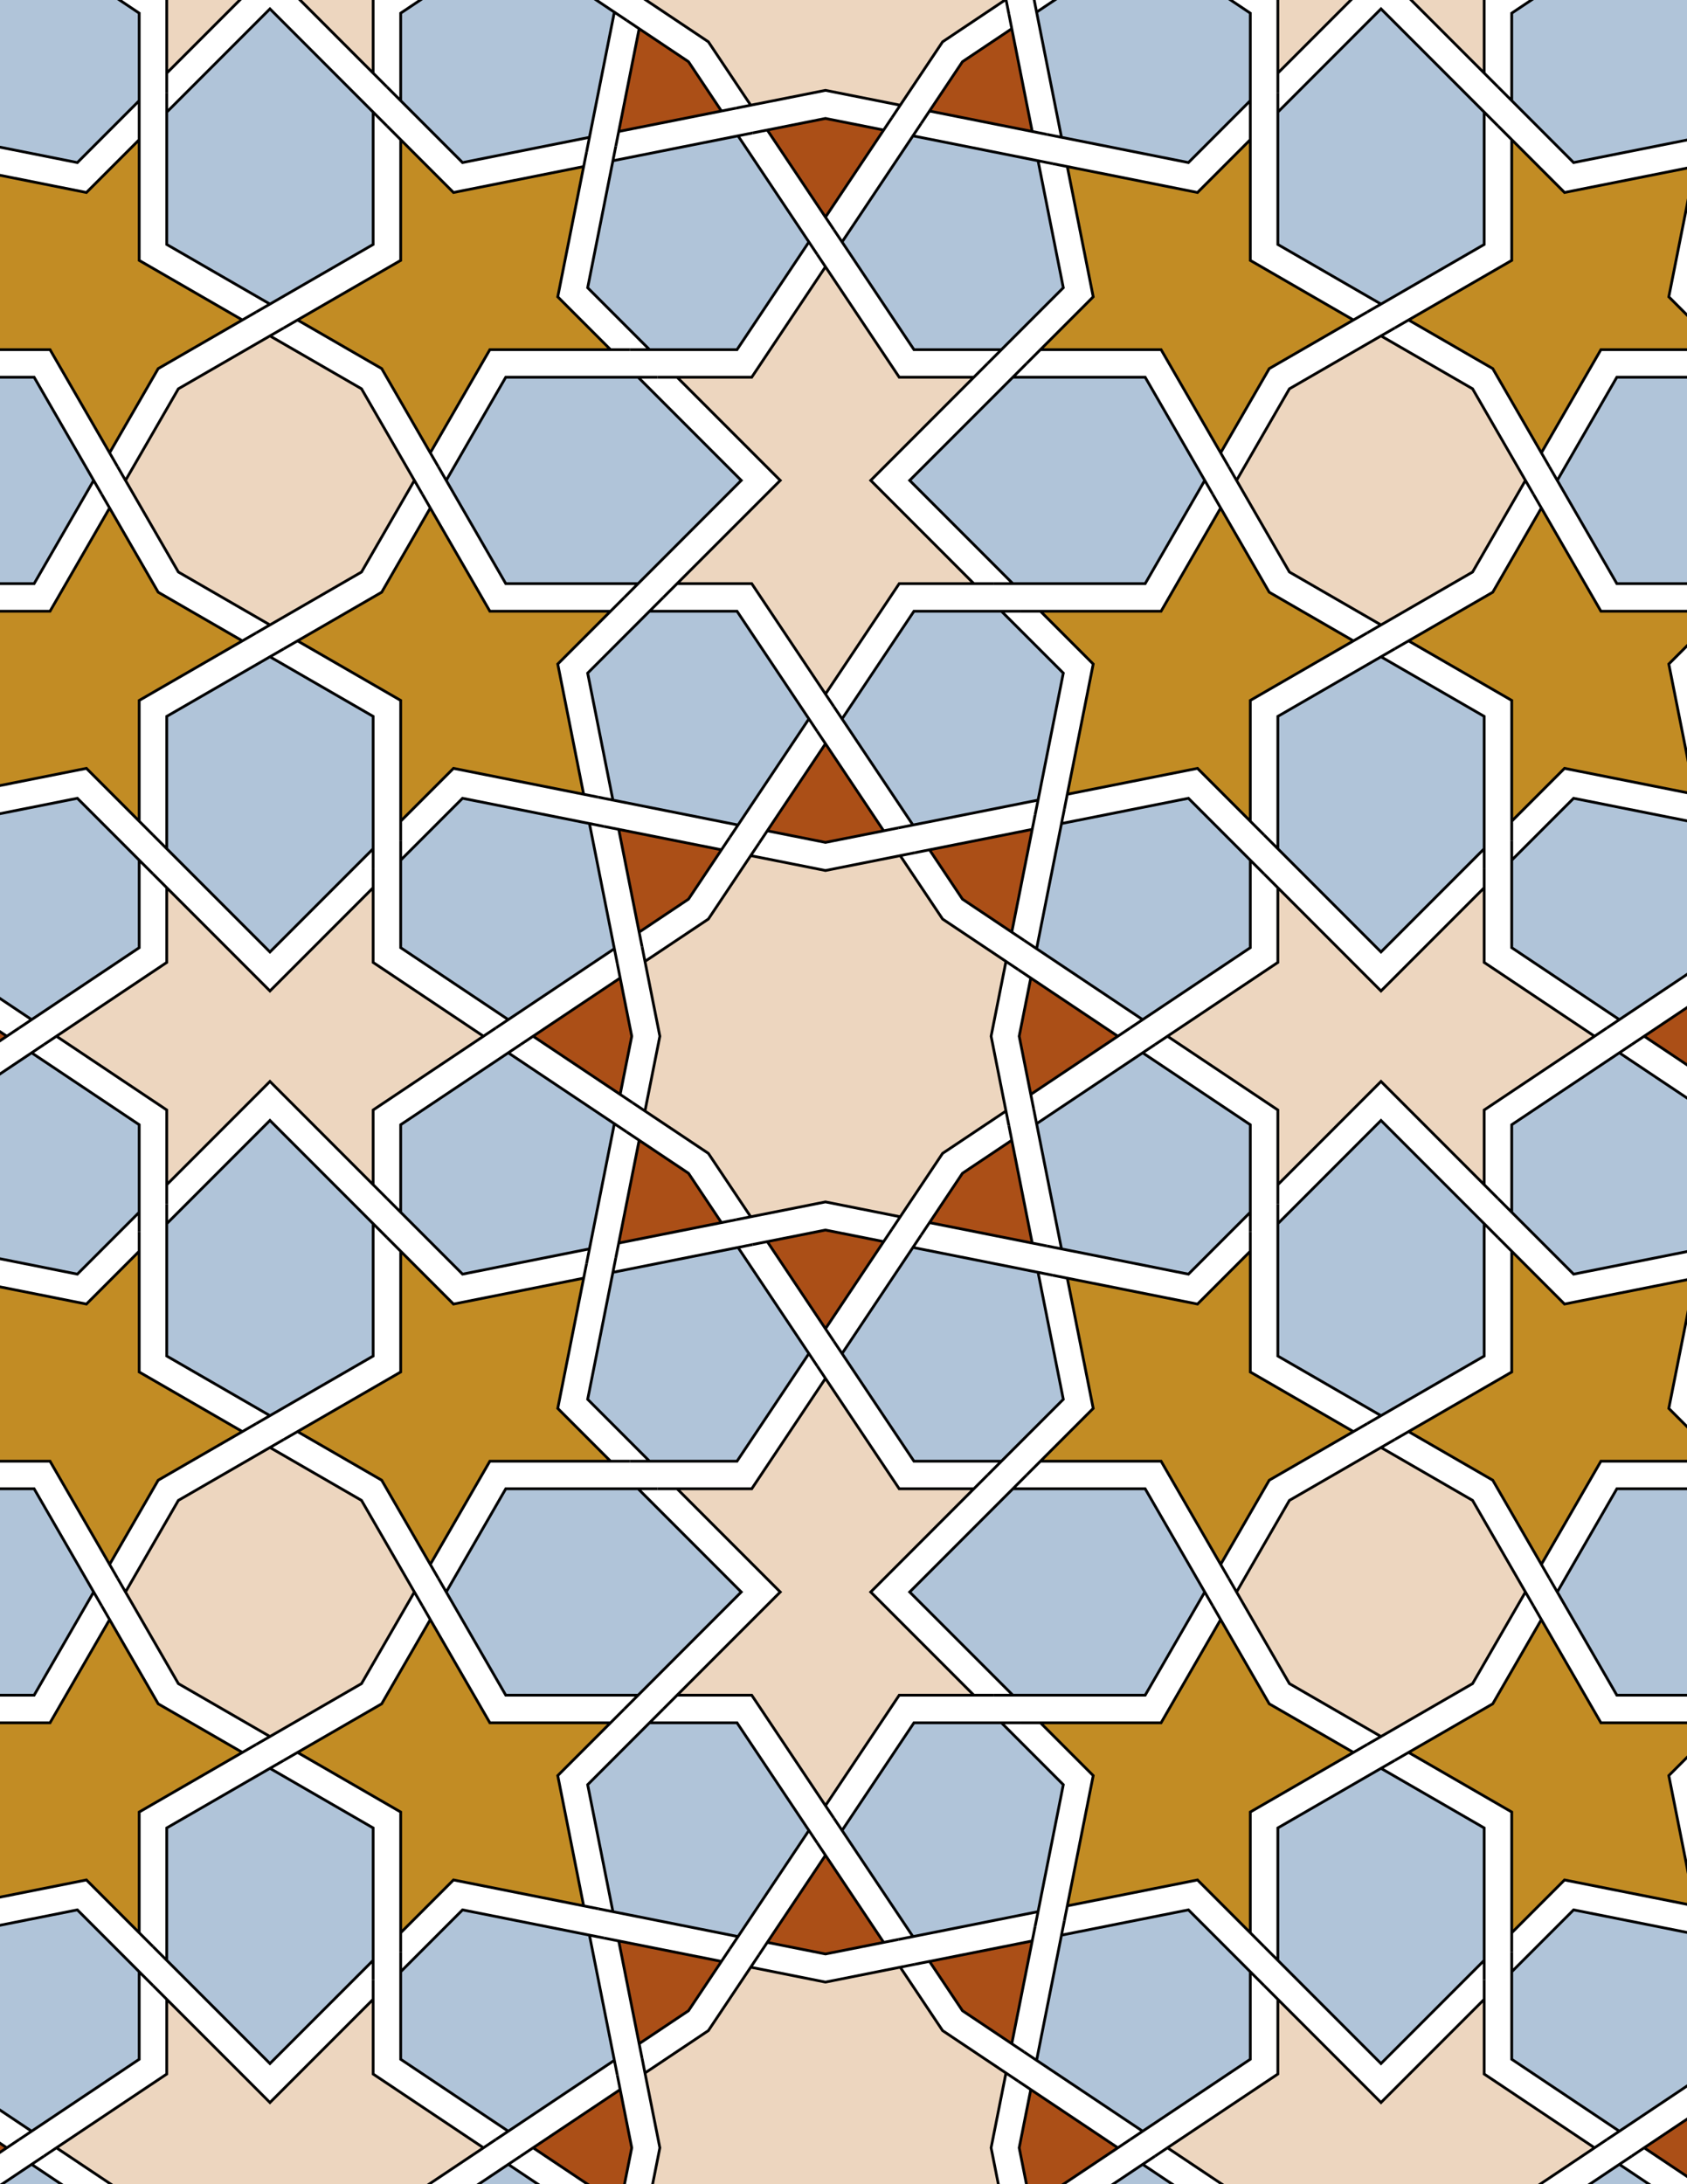 <svg xmlns="http://www.w3.org/2000/svg" xmlns:xlink="http://www.w3.org/1999/xlink" xmlns:inkscape="http://www.inkscape.org/namespaces/inkscape" version="1.1" width="612" height="792" viewBox="0 0 612 792">
<path transform="matrix(.1,0,0,-.1,0,792)" d="M3265.8 3507.9 3235.8 3462.9 3265.8 3507.9 3419.5 3737.8 3649.4 3891.4 3660 3838.3 3649.4 3891.4 3595.5 4162.6 3649.4 4433.9 3694.4 4403.8 3649.4 4433.9 3419.5 4587.5 3265.8 4817.4 3318.9 4828 3265.8 4817.4 2994.6 4763.5 2723.4 4817.4 2753.5 4862.4 2723.4 4817.4 2569.8 4587.5 2339.8 4433.9 2329.3 4486.9 2339.8 4433.9 2393.8 4162.6 2339.8 3891.4 2294.8 3921.5 2339.8 3891.4 2569.8 3737.8 2723.4 3507.9 2670.3 3497.3 2723.4 3507.9 2994.6 3561.8" fill="#edd6bf"/>
<path transform="matrix(.1,0,0,-.1,0,792)" stroke-width="10" stroke-linecap="butt" stroke-miterlimit="10" stroke-linejoin="miter" fill="none" stroke="#000000" d="M3265.8 3507.9 3235.8 3462.9 3265.8 3507.9 3419.5 3737.8 3649.4 3891.4 3660 3838.3 3649.4 3891.4 3595.5 4162.6 3649.4 4433.9 3694.4 4403.8 3649.4 4433.9 3419.5 4587.5 3265.8 4817.4 3318.9 4828 3265.8 4817.4 2994.6 4763.5 2723.4 4817.4 2753.5 4862.4 2723.4 4817.4 2569.8 4587.5 2339.8 4433.9 2329.3 4486.9 2339.8 4433.9 2393.8 4162.6 2339.8 3891.4 2294.8 3921.5 2339.8 3891.4 2569.8 3737.8 2723.4 3507.9 2670.3 3497.3 2723.4 3507.9 2994.6 3561.8Z"/>
<path transform="matrix(.1,0,0,-.1,0,792)" d="M2994.6 4865.4 3205.7 4907.4 3258.8 4918 3205.7 4907.4 2994.6 5223.3 2964.5 5268.3 2994.6 5223.3 2783.5 4907.4 2753.5 4862.4 2783.5 4907.4" fill="#ab4f17"/>
<path transform="matrix(.1,0,0,-.1,0,792)" stroke-width="10" stroke-linecap="butt" stroke-miterlimit="10" stroke-linejoin="miter" fill="none" stroke="#000000" d="M2994.6 4865.4 3205.7 4907.4 3258.8 4918 3205.7 4907.4 2994.6 5223.3 2964.5 5268.3 2994.6 5223.3 2783.5 4907.4 2753.5 4862.4 2783.5 4907.4Z"/>
<path transform="matrix(.1,0,0,-.1,0,792)" d="M2497.7 4659.6 2617.2 4838.6 2647.3 4883.5 2617.2 4838.6 2244.6 4912.7 2191.5 4923.2 2244.6 4912.7 2318.7 4540 2329.3 4486.9 2318.7 4540" fill="#ab4f17"/>
<path transform="matrix(.1,0,0,-.1,0,792)" stroke-width="10" stroke-linecap="butt" stroke-miterlimit="10" stroke-linejoin="miter" fill="none" stroke="#000000" d="M2497.7 4659.6 2617.2 4838.6 2647.3 4883.5 2617.2 4838.6 2244.6 4912.7 2191.5 4923.2 2244.6 4912.7 2318.7 4540 2329.3 4486.9 2318.7 4540Z"/>
<path transform="matrix(.1,0,0,-.1,0,792)" d="M2497.7 3665.7 2318.7 3785.3 2273.7 3815.3 2318.7 3785.3 2244.6 3412.6 2234 3359.5 2244.6 3412.6 2617.2 3486.7 2670.3 3497.3 2617.2 3486.7" fill="#ab4f17"/>
<path transform="matrix(.1,0,0,-.1,0,792)" stroke-width="10" stroke-linecap="butt" stroke-miterlimit="10" stroke-linejoin="miter" fill="none" stroke="#000000" d="M2497.7 3665.7 2318.7 3785.3 2273.7 3815.3 2318.7 3785.3 2244.6 3412.6 2234 3359.5 2244.6 3412.6 2617.2 3486.7 2670.3 3497.3 2617.2 3486.7Z"/>
<path transform="matrix(.1,0,0,-.1,0,792)" d="M3491.6 3665.7 3372 3486.7 3341.9 3441.7 3372 3486.7 3744.6 3412.6 3797.7 3402.1 3744.6 3412.6 3670.5 3785.3 3660 3838.3 3670.5 3785.3" fill="#ab4f17"/>
<path transform="matrix(.1,0,0,-.1,0,792)" stroke-width="10" stroke-linecap="butt" stroke-miterlimit="10" stroke-linejoin="miter" fill="none" stroke="#000000" d="M3491.6 3665.7 3372 3486.7 3341.9 3441.7 3372 3486.7 3744.6 3412.6 3797.7 3402.1 3744.6 3412.6 3670.5 3785.3 3660 3838.3 3670.5 3785.3Z"/>
<path transform="matrix(.1,0,0,-.1,0,792)" d="M3491.6 4659.6 3670.5 4540 3715.5 4510 3670.5 4540 3744.6 4912.7 3755.2 4965.8 3744.6 4912.7 3372 4838.6 3318.9 4828 3372 4838.6" fill="#ab4f17"/>
<path transform="matrix(.1,0,0,-.1,0,792)" stroke-width="10" stroke-linecap="butt" stroke-miterlimit="10" stroke-linejoin="miter" fill="none" stroke="#000000" d="M3491.6 4659.6 3670.5 4540 3715.5 4510 3670.5 4540 3744.6 4912.7 3755.2 4965.8 3744.6 4912.7 3372 4838.6 3318.9 4828 3372 4838.6Z"/>
<path transform="matrix(.1,0,0,-.1,0,792)" d="M3311.9 4928.5 3258.8 4918 3311.9 4928.5 3765.8 5018.8 3755.2 4965.8 3765.8 5018.8 3857.4 5479.3 3632.9 5703.7H3703.7 3632.9 3315.6L3054.8 5313.3 3024.7 5358.3 3054.8 5313.3" fill="#b0c4d9"/>
<path transform="matrix(.1,0,0,-.1,0,792)" stroke-width="10" stroke-linecap="butt" stroke-miterlimit="10" stroke-linejoin="miter" fill="none" stroke="#000000" d="M3311.9 4928.5 3258.8 4918 3311.9 4928.5 3765.8 5018.8 3755.2 4965.8 3765.8 5018.8 3857.4 5479.3 3632.9 5703.7H3703.7 3632.9 3315.6L3054.8 5313.3 3024.7 5358.3 3054.8 5313.3Z"/>
<path transform="matrix(.1,0,0,-.1,0,792)" d="M2677.4 4928.5 2647.3 4883.5 2677.4 4928.5 2934.5 5313.3 2964.5 5268.3 2934.5 5313.3 2673.7 5703.7H2356.3L2406.3 5753.7 2356.3 5703.7 2131.9 5479.3 2223.5 5018.8 2170.4 5029.4 2223.5 5018.8" fill="#b0c4d9"/>
<path transform="matrix(.1,0,0,-.1,0,792)" stroke-width="10" stroke-linecap="butt" stroke-miterlimit="10" stroke-linejoin="miter" fill="none" stroke="#000000" d="M2677.4 4928.5 2647.3 4883.5 2677.4 4928.5 2934.5 5313.3 2964.5 5268.3 2934.5 5313.3 2673.7 5703.7H2356.3L2406.3 5753.7 2356.3 5703.7 2131.9 5479.3 2223.5 5018.8 2170.4 5029.4 2223.5 5018.8Z"/>
<path transform="matrix(.1,0,0,-.1,0,792)" d="M2994.6 3459.8 2783.5 3417.9 2730.4 3407.3 2783.5 3417.9 2994.6 3101.9 3024.7 3056.9 2994.6 3101.9 3205.7 3417.9 3235.8 3462.9 3205.7 3417.9" fill="#ab4f17"/>
<path transform="matrix(.1,0,0,-.1,0,792)" stroke-width="10" stroke-linecap="butt" stroke-miterlimit="10" stroke-linejoin="miter" fill="none" stroke="#000000" d="M2994.6 3459.8 2783.5 3417.9 2730.4 3407.3 2783.5 3417.9 2994.6 3101.9 3024.7 3056.9 2994.6 3101.9 3205.7 3417.9 3235.8 3462.9 3205.7 3417.9Z"/>
<path transform="matrix(.1,0,0,-.1,0,792)" d="M2677.4 3396.7 2730.4 3407.3 2677.4 3396.7 2223.5 3306.5 2234 3359.5 2223.5 3306.5 2131.9 2846 2356.3 2621.6H2285.6 2356.3 2673.7L2934.5 3011.9 2964.5 2966.9 2934.5 3011.9" fill="#b0c4d9"/>
<path transform="matrix(.1,0,0,-.1,0,792)" stroke-width="10" stroke-linecap="butt" stroke-miterlimit="10" stroke-linejoin="miter" fill="none" stroke="#000000" d="M2677.4 3396.7 2730.4 3407.3 2677.4 3396.7 2223.5 3306.5 2234 3359.5 2223.5 3306.5 2131.9 2846 2356.3 2621.6H2285.6 2356.3 2673.7L2934.5 3011.9 2964.5 2966.9 2934.5 3011.9Z"/>
<path transform="matrix(.1,0,0,-.1,0,792)" d="M3311.9 3396.7 3341.9 3441.7 3311.9 3396.7 3054.8 3011.9 3024.7 3056.9 3054.8 3011.9 3315.6 2621.6H3632.9L3582.9 2571.6 3632.9 2621.6 3857.4 2846 3765.8 3306.5 3818.8 3295.9 3765.8 3306.5" fill="#b0c4d9"/>
<path transform="matrix(.1,0,0,-.1,0,792)" stroke-width="10" stroke-linecap="butt" stroke-miterlimit="10" stroke-linejoin="miter" fill="none" stroke="#000000" d="M3311.9 3396.7 3341.9 3441.7 3311.9 3396.7 3054.8 3011.9 3024.7 3056.9 3054.8 3011.9 3315.6 2621.6H3632.9L3582.9 2571.6 3632.9 2621.6 3857.4 2846 3765.8 3306.5 3818.8 3295.9 3765.8 3306.5Z"/>
<path transform="matrix(.1,0,0,-.1,0,792)" d="M2291.8 4162.6 2249.8 4373.7 2239.3 4426.8 2249.8 4373.7 1933.9 4162.6 1888.9 4132.6 1933.9 4162.6 2249.8 3951.6 2294.8 3921.5 2249.8 3951.6" fill="#ab4f17"/>
<path transform="matrix(.1,0,0,-.1,0,792)" stroke-width="10" stroke-linecap="butt" stroke-miterlimit="10" stroke-linejoin="miter" fill="none" stroke="#000000" d="M2291.8 4162.6 2249.8 4373.7 2239.3 4426.8 2249.8 4373.7 1933.9 4162.6 1888.9 4132.6 1933.9 4162.6 2249.8 3951.6 2294.8 3921.5 2249.8 3951.6Z"/>
<path transform="matrix(.1,0,0,-.1,0,792)" d="M3697.4 4162.6 3739.4 3951.6 3750 3898.5 3739.4 3951.6 4055.3 4162.6 4100.3 4192.7 4055.3 4162.6 3739.4 4373.7 3694.4 4403.8 3739.4 4373.7" fill="#ab4f17"/>
<path transform="matrix(.1,0,0,-.1,0,792)" stroke-width="10" stroke-linecap="butt" stroke-miterlimit="10" stroke-linejoin="miter" fill="none" stroke="#000000" d="M3697.4 4162.6 3739.4 3951.6 3750 3898.5 3739.4 3951.6 4055.3 4162.6 4100.3 4192.7 4055.3 4162.6 3739.4 4373.7 3694.4 4403.8 3739.4 4373.7Z"/>
<path transform="matrix(.1,0,0,-.1,0,792)" d="M2228.7 4479.9 2239.3 4426.8 2228.7 4479.9 2138.4 4933.8 2191.5 4923.2 2138.4 4933.8 1678 5025.4 1453.6 4801V4871.7 4801 4483.6L1843.9 4222.8 1798.9 4192.7 1843.9 4222.8" fill="#b0c4d9"/>
<path transform="matrix(.1,0,0,-.1,0,792)" stroke-width="10" stroke-linecap="butt" stroke-miterlimit="10" stroke-linejoin="miter" fill="none" stroke="#000000" d="M2228.7 4479.9 2239.3 4426.8 2228.7 4479.9 2138.4 4933.8 2191.5 4923.2 2138.4 4933.8 1678 5025.4 1453.6 4801V4871.7 4801 4483.6L1843.9 4222.8 1798.9 4192.7 1843.9 4222.8Z"/>
<path transform="matrix(.1,0,0,-.1,0,792)" d="M2228.7 3845.4 2273.7 3815.3 2228.7 3845.4 1843.9 4102.5 1888.9 4132.6 1843.9 4102.5 1453.6 3841.7V3524.3L1403.6 3574.3 1453.6 3524.3 1678 3299.9 2138.4 3391.5 2127.9 3338.4 2138.4 3391.5" fill="#b0c4d9"/>
<path transform="matrix(.1,0,0,-.1,0,792)" stroke-width="10" stroke-linecap="butt" stroke-miterlimit="10" stroke-linejoin="miter" fill="none" stroke="#000000" d="M2228.7 3845.4 2273.7 3815.3 2228.7 3845.4 1843.9 4102.5 1888.9 4132.6 1843.9 4102.5 1453.6 3841.7V3524.3L1403.6 3574.3 1453.6 3524.3 1678 3299.9 2138.4 3391.5 2127.9 3338.4 2138.4 3391.5Z"/>
<path transform="matrix(.1,0,0,-.1,0,792)" d="M3760.5 3845.4 3750 3898.5 3760.5 3845.4 3850.8 3391.5 3797.7 3402.1 3850.8 3391.5 4311.3 3299.9 4535.7 3524.3V3453.6 3524.3 3841.7L4145.3 4102.5 4190.3 4132.6 4145.3 4102.5" fill="#b0c4d9"/>
<path transform="matrix(.1,0,0,-.1,0,792)" stroke-width="10" stroke-linecap="butt" stroke-miterlimit="10" stroke-linejoin="miter" fill="none" stroke="#000000" d="M3760.5 3845.4 3750 3898.5 3760.5 3845.4 3850.8 3391.5 3797.7 3402.1 3850.8 3391.5 4311.3 3299.9 4535.7 3524.3V3453.6 3524.3 3841.7L4145.3 4102.5 4190.3 4132.6 4145.3 4102.5Z"/>
<path transform="matrix(.1,0,0,-.1,0,792)" d="M3760.5 4479.9 3715.5 4510 3760.5 4479.9 4145.3 4222.8 4100.3 4192.7 4145.3 4222.8 4535.7 4483.6V4801L4585.7 4751 4535.7 4801 4311.3 5025.4 3850.8 4933.8 3861.4 4986.9 3850.8 4933.8" fill="#b0c4d9"/>
<path transform="matrix(.1,0,0,-.1,0,792)" stroke-width="10" stroke-linecap="butt" stroke-miterlimit="10" stroke-linejoin="miter" fill="none" stroke="#000000" d="M3760.5 4479.9 3715.5 4510 3760.5 4479.9 4145.3 4222.8 4100.3 4192.7 4145.3 4222.8 4535.7 4483.6V4801L4585.7 4751 4535.7 4801 4311.3 5025.4 3850.8 4933.8 3861.4 4986.9 3850.8 4933.8Z"/>
<path transform="matrix(.1,0,0,-.1,0,792)" d="M2117.3 5040 2170.4 5029.4 2117.3 5040 2023.4 5512.2 2214.9 5703.7 2264.9 5753.7 2214.9 5703.7H1777.1L1561 6078 1532.2 6128 1561 6078 1384.7 5772.6 1079.3 5596.2 1029.3 5567.4 1079.3 5596.2 1453.6 5380.2V4942.4 4871.7 4942.4L1645.1 5133.9" fill="#c28c24"/>
<path transform="matrix(.1,0,0,-.1,0,792)" stroke-width="10" stroke-linecap="butt" stroke-miterlimit="10" stroke-linejoin="miter" fill="none" stroke="#000000" d="M2117.3 5040 2170.4 5029.4 2117.3 5040 2023.4 5512.2 2214.9 5703.7 2264.9 5753.7 2214.9 5703.7H1777.1L1561 6078 1532.2 6128 1561 6078 1384.7 5772.6 1079.3 5596.2 1029.3 5567.4 1079.3 5596.2 1453.6 5380.2V4942.4 4871.7 4942.4L1645.1 5133.9Z"/>
<path transform="matrix(.1,0,0,-.1,0,792)" d="M2117.3 3285.3 2127.9 3338.4 2117.3 3285.3 1645.1 3191.4 1453.6 3382.9 1403.6 3432.9 1453.6 3382.9V2945.1L1079.3 2729 1029.3 2700.2 1079.3 2729 1384.7 2552.7 1561 2247.3 1589.9 2197.3 1561 2247.3 1777.1 2621.6H2214.9 2285.6 2214.9L2023.4 2813.1" fill="#c28c24"/>
<path transform="matrix(.1,0,0,-.1,0,792)" stroke-width="10" stroke-linecap="butt" stroke-miterlimit="10" stroke-linejoin="miter" fill="none" stroke="#000000" d="M2117.3 3285.3 2127.9 3338.4 2117.3 3285.3 1645.1 3191.4 1453.6 3382.9 1403.6 3432.9 1453.6 3382.9V2945.1L1079.3 2729 1029.3 2700.2 1079.3 2729 1384.7 2552.7 1561 2247.3 1589.9 2197.3 1561 2247.3 1777.1 2621.6H2214.9 2285.6 2214.9L2023.4 2813.1Z"/>
<path transform="matrix(.1,0,0,-.1,0,792)" d="M2994.6 5403.3 3024.7 5358.3 2994.6 5403.3 3262.1 5803.7H3532.9 3603.7 3532.9L3158.7 6178 3532.9 6552.2 3582.9 6602.2 3532.9 6552.2H3262.1L2994.6 6952.6 2964.5 6997.6 2994.6 6952.6 2727.1 6552.2H2456.3 2385.6 2456.3L2830.6 6178 2456.3 5803.7 2406.3 5753.7 2456.3 5803.7H2727.1" fill="#edd6bf"/>
<path transform="matrix(.1,0,0,-.1,0,792)" stroke-width="10" stroke-linecap="butt" stroke-miterlimit="10" stroke-linejoin="miter" fill="none" stroke="#000000" d="M2994.6 5403.3 3024.7 5358.3 2994.6 5403.3 3262.1 5803.7H3532.9 3603.7 3532.9L3158.7 6178 3532.9 6552.2 3582.9 6602.2 3532.9 6552.2H3262.1L2994.6 6952.6 2964.5 6997.6 2994.6 6952.6 2727.1 6552.2H2456.3 2385.6 2456.3L2830.6 6178 2456.3 5803.7 2406.3 5753.7 2456.3 5803.7H2727.1Z"/>
<path transform="matrix(.1,0,0,-.1,0,792)" d="M3871.9 3285.3 3818.8 3295.9 3871.9 3285.3 3965.9 2813.1 3774.4 2621.6 3724.4 2571.6 3774.4 2621.6H4212.1L4428.2 2247.3 4457.1 2197.3 4428.2 2247.3 4604.5 2552.7 4909.9 2729 4959.9 2757.9 4909.9 2729 4535.7 2945.1V3382.9 3453.6 3382.9L4344.2 3191.4" fill="#c28c24"/>
<path transform="matrix(.1,0,0,-.1,0,792)" stroke-width="10" stroke-linecap="butt" stroke-miterlimit="10" stroke-linejoin="miter" fill="none" stroke="#000000" d="M3871.9 3285.3 3818.8 3295.9 3871.9 3285.3 3965.9 2813.1 3774.4 2621.6 3724.4 2571.6 3774.4 2621.6H4212.1L4428.2 2247.3 4457.1 2197.3 4428.2 2247.3 4604.5 2552.7 4909.9 2729 4959.9 2757.9 4909.9 2729 4535.7 2945.1V3382.9 3453.6 3382.9L4344.2 3191.4Z"/>
<path transform="matrix(.1,0,0,-.1,0,792)" d="M3871.9 5040 3861.4 4986.9 3871.9 5040 4344.2 5133.9 4535.7 4942.4 4585.7 4892.4 4535.7 4942.4V5380.2L4909.9 5596.2 4959.9 5625.1 4909.9 5596.2 4604.5 5772.6 4428.2 6078 4399.3 6128 4428.2 6078 4212.1 5703.7H3774.4 3703.7 3774.4L3965.9 5512.2" fill="#c28c24"/>
<path transform="matrix(.1,0,0,-.1,0,792)" stroke-width="10" stroke-linecap="butt" stroke-miterlimit="10" stroke-linejoin="miter" fill="none" stroke="#000000" d="M3871.9 5040 3861.4 4986.9 3871.9 5040 4344.2 5133.9 4535.7 4942.4 4585.7 4892.4 4535.7 4942.4V5380.2L4909.9 5596.2 4959.9 5625.1 4909.9 5596.2 4604.5 5772.6 4428.2 6078 4399.3 6128 4428.2 6078 4212.1 5703.7H3774.4 3703.7 3774.4L3965.9 5512.2Z"/>
<path transform="matrix(.1,0,0,-.1,0,792)" d="M2994.6 2921.9 2964.5 2966.9 2994.6 2921.9 2727.1 2521.6H2456.3 2385.6 2456.3L2830.6 2147.3 2456.3 1773.1 2406.3 1723.1 2456.3 1773.1H2727.1L2994.6 1372.7 3024.7 1327.7 2994.6 1372.7 3262.1 1773.1H3532.9 3603.7 3532.9L3158.7 2147.3 3532.9 2521.6 3582.9 2571.6 3532.9 2521.6H3262.1" fill="#edd6bf"/>
<path transform="matrix(.1,0,0,-.1,0,792)" stroke-width="10" stroke-linecap="butt" stroke-miterlimit="10" stroke-linejoin="miter" fill="none" stroke="#000000" d="M2994.6 2921.9 2964.5 2966.9 2994.6 2921.9 2727.1 2521.6H2456.3 2385.6 2456.3L2830.6 2147.3 2456.3 1773.1 2406.3 1723.1 2456.3 1773.1H2727.1L2994.6 1372.7 3024.7 1327.7 2994.6 1372.7 3262.1 1773.1H3532.9 3603.7 3532.9L3158.7 2147.3 3532.9 2521.6 3582.9 2571.6 3532.9 2521.6H3262.1Z"/>
<path transform="matrix(.1,0,0,-.1,0,792)" d="M3674.4 5803.7H3603.7 4154.4L4370.5 6178 4399.3 6128 4370.5 6178 4154.4 6552.2H3674.4L3724.4 6602.2 3674.4 6552.2 3300.1 6178" fill="#b0c4d9"/>
<path transform="matrix(.1,0,0,-.1,0,792)" stroke-width="10" stroke-linecap="butt" stroke-miterlimit="10" stroke-linejoin="miter" fill="none" stroke="#000000" d="M3674.4 5803.7H3603.7 4154.4L4370.5 6178 4399.3 6128 4370.5 6178 4154.4 6552.2H3674.4L3724.4 6602.2 3674.4 6552.2 3300.1 6178Z"/>
<path transform="matrix(.1,0,0,-.1,0,792)" d="M2314.9 5803.7 2264.9 5753.7 2314.9 5803.7 2689.1 6178 2314.9 6552.2H2385.6 2314.9 1834.8L1618.8 6178 1589.9 6228 1618.8 6178 1834.8 5803.7" fill="#b0c4d9"/>
<path transform="matrix(.1,0,0,-.1,0,792)" stroke-width="10" stroke-linecap="butt" stroke-miterlimit="10" stroke-linejoin="miter" fill="none" stroke="#000000" d="M2314.9 5803.7 2264.9 5753.7 2314.9 5803.7 2689.1 6178 2314.9 6552.2H2385.6 2314.9 1834.8L1618.8 6178 1589.9 6228 1618.8 6178 1834.8 5803.7Z"/>
<path transform="matrix(.1,0,0,-.1,0,792)" d="M1753.9 4162.6 1798.9 4192.7 1753.9 4162.6 1353.6 4430.2V4701 4771.7 4701L979.301 4326.7 605 4701 555 4751 605 4701V4430.2L204.699 4162.6 159.699 4132.6 204.699 4162.6 605 3895.1V3624.3 3553.6 3624.3L979.301 3998.6 1353.6 3624.3 1403.6 3574.3 1353.6 3624.3V3895.1" fill="#edd6bf"/>
<path transform="matrix(.1,0,0,-.1,0,792)" stroke-width="10" stroke-linecap="butt" stroke-miterlimit="10" stroke-linejoin="miter" fill="none" stroke="#000000" d="M1753.9 4162.6 1798.9 4192.7 1753.9 4162.6 1353.6 4430.2V4701 4771.7 4701L979.301 4326.7 605 4701 555 4751 605 4701V4430.2L204.699 4162.6 159.699 4132.6 204.699 4162.6 605 3895.1V3624.3 3553.6 3624.3L979.301 3998.6 1353.6 3624.3 1403.6 3574.3 1353.6 3624.3V3895.1Z"/>
<path transform="matrix(.1,0,0,-.1,0,792)" d="M4235.3 4162.6 4190.3 4132.6 4235.3 4162.6 4635.7 3895.1V3624.3 3553.6 3624.3L5009.9 3998.6 5384.2 3624.3 5434.2 3574.3 5384.2 3624.3V3895.1L5784.6 4162.6 5829.6 4192.7 5784.6 4162.6 5384.2 4430.2V4701 4771.7 4701L5009.9 4326.7 4635.7 4701 4585.7 4751 4635.7 4701V4430.2" fill="#edd6bf"/>
<path transform="matrix(.1,0,0,-.1,0,792)" stroke-width="10" stroke-linecap="butt" stroke-miterlimit="10" stroke-linejoin="miter" fill="none" stroke="#000000" d="M4235.3 4162.6 4190.3 4132.6 4235.3 4162.6 4635.7 3895.1V3624.3 3553.6 3624.3L5009.9 3998.6 5384.2 3624.3 5434.2 3574.3 5384.2 3624.3V3895.1L5784.6 4162.6 5829.6 4192.7 5784.6 4162.6 5384.2 4430.2V4701 4771.7 4701L5009.9 4326.7 4635.7 4701 4585.7 4751 4635.7 4701V4430.2Z"/>
<path transform="matrix(.1,0,0,-.1,0,792)" d="M1834.8 2521.6 1618.8 2147.3 1589.9 2197.3 1618.8 2147.3 1834.8 1773.1H2314.9L2264.9 1723.1 2314.9 1773.1 2689.1 2147.3 2314.9 2521.6H2385.6 2314.9" fill="#b0c4d9"/>
<path transform="matrix(.1,0,0,-.1,0,792)" stroke-width="10" stroke-linecap="butt" stroke-miterlimit="10" stroke-linejoin="miter" fill="none" stroke="#000000" d="M1834.8 2521.6 1618.8 2147.3 1589.9 2197.3 1618.8 2147.3 1834.8 1773.1H2314.9L2264.9 1723.1 2314.9 1773.1 2689.1 2147.3 2314.9 2521.6H2385.6 2314.9Z"/>
<path transform="matrix(.1,0,0,-.1,0,792)" d="M3674.4 2521.6 3724.4 2571.6 3674.4 2521.6 3300.1 2147.3 3674.4 1773.1H3603.7 3674.4 4154.4L4370.5 2147.3 4399.3 2097.3 4370.5 2147.3 4154.4 2521.6" fill="#b0c4d9"/>
<path transform="matrix(.1,0,0,-.1,0,792)" stroke-width="10" stroke-linecap="butt" stroke-miterlimit="10" stroke-linejoin="miter" fill="none" stroke="#000000" d="M3674.4 2521.6 3724.4 2571.6 3674.4 2521.6 3300.1 2147.3 3674.4 1773.1H3603.7 3674.4 4154.4L4370.5 2147.3 4399.3 2097.3 4370.5 2147.3 4154.4 2521.6Z"/>
<path transform="matrix(.1,0,0,-.1,0,792)" d="M1503.3 6178 1532.2 6128 1503.3 6178 1311.5 6510.2 979.301 6702 1029.3 6730.8 979.301 6702 647.102 6510.2 455.301 6178 426.398 6228 455.301 6178 647.102 5845.8 979.301 5654 929.301 5625.1 979.301 5654 1311.5 5845.8" fill="#edd6bf"/>
<path transform="matrix(.1,0,0,-.1,0,792)" stroke-width="10" stroke-linecap="butt" stroke-miterlimit="10" stroke-linejoin="miter" fill="none" stroke="#000000" d="M1503.3 6178 1532.2 6128 1503.3 6178 1311.5 6510.2 979.301 6702 1029.3 6730.8 979.301 6702 647.102 6510.2 455.301 6178 426.398 6228 455.301 6178 647.102 5845.8 979.301 5654 929.301 5625.1 979.301 5654 1311.5 5845.8Z"/>
<path transform="matrix(.1,0,0,-.1,0,792)" d="M1561 6278 1589.9 6228 1561 6278 1777.1 6652.2H2214.9 2285.6 2214.9L2023.4 6843.7 2117.3 7316 2127.9 7369.1 2117.3 7316 1645.1 7222 1453.6 7413.5 1403.6 7463.5 1453.6 7413.5V6975.8L1079.3 6759.7 1029.3 6730.8 1079.3 6759.7 1384.7 6583.4" fill="#c28c24"/>
<path transform="matrix(.1,0,0,-.1,0,792)" stroke-width="10" stroke-linecap="butt" stroke-miterlimit="10" stroke-linejoin="miter" fill="none" stroke="#000000" d="M1561 6278 1589.9 6228 1561 6278 1777.1 6652.2H2214.9 2285.6 2214.9L2023.4 6843.7 2117.3 7316 2127.9 7369.1 2117.3 7316 1645.1 7222 1453.6 7413.5 1403.6 7463.5 1453.6 7413.5V6975.8L1079.3 6759.7 1029.3 6730.8 1079.3 6759.7 1384.7 6583.4Z"/>
<path transform="matrix(.1,0,0,-.1,0,792)" d="M4428.2 6278 4457.1 6228 4428.2 6278 4604.5 6583.4 4909.9 6759.7 4959.9 6788.6 4909.9 6759.7 4535.7 6975.8V7413.5 7484.2 7413.5L4344.2 7222 3871.9 7316 3818.8 7326.5 3871.9 7316 3965.9 6843.7 3774.4 6652.2 3724.4 6602.2 3774.4 6652.2H4212.1" fill="#c28c24"/>
<path transform="matrix(.1,0,0,-.1,0,792)" stroke-width="10" stroke-linecap="butt" stroke-miterlimit="10" stroke-linejoin="miter" fill="none" stroke="#000000" d="M4428.2 6278 4457.1 6228 4428.2 6278 4604.5 6583.4 4909.9 6759.7 4959.9 6788.6 4909.9 6759.7 4535.7 6975.8V7413.5 7484.2 7413.5L4344.2 7222 3871.9 7316 3818.8 7326.5 3871.9 7316 3965.9 6843.7 3774.4 6652.2 3724.4 6602.2 3774.4 6652.2H4212.1Z"/>
<path transform="matrix(.1,0,0,-.1,0,792)" d="M4485.9 6178 4457.1 6228 4485.9 6178 4677.7 5845.8 5009.9 5654 4959.9 5625.1 5009.9 5654 5342.1 5845.8 5533.9 6178 5562.8 6128 5533.9 6178 5342.1 6510.2 5009.9 6702 5059.9 6730.8 5009.9 6702 4677.7 6510.2" fill="#edd6bf"/>
<path transform="matrix(.1,0,0,-.1,0,792)" stroke-width="10" stroke-linecap="butt" stroke-miterlimit="10" stroke-linejoin="miter" fill="none" stroke="#000000" d="M4485.9 6178 4457.1 6228 4485.9 6178 4677.7 5845.8 5009.9 5654 4959.9 5625.1 5009.9 5654 5342.1 5845.8 5533.9 6178 5562.8 6128 5533.9 6178 5342.1 6510.2 5009.9 6702 5059.9 6730.8 5009.9 6702 4677.7 6510.2Z"/>
<path transform="matrix(.1,0,0,-.1,0,792)" d="M1561 2047.3 1532.2 2097.3 1561 2047.3 1384.7 1741.9 1079.3 1565.6 1029.3 1536.7 1079.3 1565.6 1453.6 1349.5V911.699 841 911.699L1645.1 1103.2 2117.3 1009.3 2170.4 998.801 2117.3 1009.3 2023.4 1481.6 2214.9 1673.1 2264.9 1723.1 2214.9 1673.1H1777.1" fill="#c28c24"/>
<path transform="matrix(.1,0,0,-.1,0,792)" stroke-width="10" stroke-linecap="butt" stroke-miterlimit="10" stroke-linejoin="miter" fill="none" stroke="#000000" d="M1561 2047.3 1532.2 2097.3 1561 2047.3 1384.7 1741.9 1079.3 1565.6 1029.3 1536.7 1079.3 1565.6 1453.6 1349.5V911.699 841 911.699L1645.1 1103.2 2117.3 1009.3 2170.4 998.801 2117.3 1009.3 2023.4 1481.6 2214.9 1673.1 2264.9 1723.1 2214.9 1673.1H1777.1Z"/>
<path transform="matrix(.1,0,0,-.1,0,792)" d="M1503.3 2147.3 1532.2 2097.3 1503.3 2147.3 1311.5 2479.5 979.301 2671.3 1029.3 2700.2 979.301 2671.3 647.102 2479.5 455.301 2147.3 426.398 2197.3 455.301 2147.3 647.102 1815.1 979.301 1623.3 929.301 1594.5 979.301 1623.3 1311.5 1815.1" fill="#edd6bf"/>
<path transform="matrix(.1,0,0,-.1,0,792)" stroke-width="10" stroke-linecap="butt" stroke-miterlimit="10" stroke-linejoin="miter" fill="none" stroke="#000000" d="M1503.3 2147.3 1532.2 2097.3 1503.3 2147.3 1311.5 2479.5 979.301 2671.3 1029.3 2700.2 979.301 2671.3 647.102 2479.5 455.301 2147.3 426.398 2197.3 455.301 2147.3 647.102 1815.1 979.301 1623.3 929.301 1594.5 979.301 1623.3 1311.5 1815.1Z"/>
<path transform="matrix(.1,0,0,-.1,0,792)" d="M4485.9 2147.3 4457.1 2197.3 4485.9 2147.3 4677.7 1815.1 5009.9 1623.3 4959.9 1594.5 5009.9 1623.3 5342.1 1815.1 5533.9 2147.3 5562.8 2097.3 5533.9 2147.3 5342.1 2479.5 5009.9 2671.3 5059.9 2700.2 5009.9 2671.3 4677.7 2479.5" fill="#edd6bf"/>
<path transform="matrix(.1,0,0,-.1,0,792)" stroke-width="10" stroke-linecap="butt" stroke-miterlimit="10" stroke-linejoin="miter" fill="none" stroke="#000000" d="M4485.9 2147.3 4457.1 2197.3 4485.9 2147.3 4677.7 1815.1 5009.9 1623.3 4959.9 1594.5 5009.9 1623.3 5342.1 1815.1 5533.9 2147.3 5562.8 2097.3 5533.9 2147.3 5342.1 2479.5 5009.9 2671.3 5059.9 2700.2 5009.9 2671.3 4677.7 2479.5Z"/>
<path transform="matrix(.1,0,0,-.1,0,792)" d="M4428.2 2047.3 4399.3 2097.3 4428.2 2047.3 4212.1 1673.1H3774.4 3703.7 3774.4L3965.9 1481.6 3871.9 1009.3 3861.4 956.199 3871.9 1009.3 4344.2 1103.2 4535.7 911.699 4585.7 861.699 4535.7 911.699V1349.5L4909.9 1565.6 4959.9 1594.5 4909.9 1565.6 4604.5 1741.9" fill="#c28c24"/>
<path transform="matrix(.1,0,0,-.1,0,792)" stroke-width="10" stroke-linecap="butt" stroke-miterlimit="10" stroke-linejoin="miter" fill="none" stroke="#000000" d="M4428.2 2047.3 4399.3 2097.3 4428.2 2047.3 4212.1 1673.1H3774.4 3703.7 3774.4L3965.9 1481.6 3871.9 1009.3 3861.4 956.199 3871.9 1009.3 4344.2 1103.2 4535.7 911.699 4585.7 861.699 4535.7 911.699V1349.5L4909.9 1565.6 4959.9 1594.5 4909.9 1565.6 4604.5 1741.9Z"/>
<path transform="matrix(.1,0,0,-.1,0,792)" d="M1353.6 5322.4 979.301 5538.5 1029.3 5567.4 979.301 5538.5 605 5322.4V4842.4L555 4892.4 605 4842.4 979.301 4468.1 1353.6 4842.4V4771.7 4842.4" fill="#b0c4d9"/>
<path transform="matrix(.1,0,0,-.1,0,792)" stroke-width="10" stroke-linecap="butt" stroke-miterlimit="10" stroke-linejoin="miter" fill="none" stroke="#000000" d="M1353.6 5322.4 979.301 5538.5 1029.3 5567.4 979.301 5538.5 605 5322.4V4842.4L555 4892.4 605 4842.4 979.301 4468.1 1353.6 4842.4V4771.7 4842.4Z"/>
<path transform="matrix(.1,0,0,-.1,0,792)" d="M1353.6 3482.9 1403.6 3432.9 1353.6 3482.9 979.301 3857.2 605 3482.9V3553.6 3482.9 3002.9L979.301 2786.8 929.301 2757.9 979.301 2786.8 1353.6 3002.9" fill="#b0c4d9"/>
<path transform="matrix(.1,0,0,-.1,0,792)" stroke-width="10" stroke-linecap="butt" stroke-miterlimit="10" stroke-linejoin="miter" fill="none" stroke="#000000" d="M1353.6 3482.9 1403.6 3432.9 1353.6 3482.9 979.301 3857.2 605 3482.9V3553.6 3482.9 3002.9L979.301 2786.8 929.301 2757.9 979.301 2786.8 1353.6 3002.9Z"/>
<path transform="matrix(.1,0,0,-.1,0,792)" d="M4635.7 3002.9 5009.9 2786.8 4959.9 2757.9 5009.9 2786.8 5384.2 3002.9V3482.9L5434.2 3432.9 5384.2 3482.9 5009.9 3857.2 4635.7 3482.9V3553.6 3482.9" fill="#b0c4d9"/>
<path transform="matrix(.1,0,0,-.1,0,792)" stroke-width="10" stroke-linecap="butt" stroke-miterlimit="10" stroke-linejoin="miter" fill="none" stroke="#000000" d="M4635.7 3002.9 5009.9 2786.8 4959.9 2757.9 5009.9 2786.8 5384.2 3002.9V3482.9L5434.2 3432.9 5384.2 3482.9 5009.9 3857.2 4635.7 3482.9V3553.6 3482.9Z"/>
<path transform="matrix(.1,0,0,-.1,0,792)" d="M4635.7 4842.4 4585.7 4892.4 4635.7 4842.4 5009.9 4468.1 5384.2 4842.4V4771.7 4842.4 5322.4L5009.9 5538.5 5059.9 5567.4 5009.9 5538.5 4635.7 5322.4" fill="#b0c4d9"/>
<path transform="matrix(.1,0,0,-.1,0,792)" stroke-width="10" stroke-linecap="butt" stroke-miterlimit="10" stroke-linejoin="miter" fill="none" stroke="#000000" d="M4635.7 4842.4 4585.7 4892.4 4635.7 4842.4 5009.9 4468.1 5384.2 4842.4V4771.7 4842.4 5322.4L5009.9 5538.5 5059.9 5567.4 5009.9 5538.5 4635.7 5322.4Z"/>
<path transform="matrix(.1,0,0,-.1,0,792)" d="M3632.9 6652.2 3582.9 6602.2 3632.9 6652.2 3857.4 6876.6 3765.8 7337.1 3818.8 7326.5 3765.8 7337.1 3311.9 7427.4 3341.9 7472.4 3311.9 7427.4 3054.8 7042.6 3024.7 7087.6 3054.8 7042.6 3315.6 6652.2" fill="#b0c4d9"/>
<path transform="matrix(.1,0,0,-.1,0,792)" stroke-width="10" stroke-linecap="butt" stroke-miterlimit="10" stroke-linejoin="miter" fill="none" stroke="#000000" d="M3632.9 6652.2 3582.9 6602.2 3632.9 6652.2 3857.4 6876.6 3765.8 7337.1 3818.8 7326.5 3765.8 7337.1 3311.9 7427.4 3341.9 7472.4 3311.9 7427.4 3054.8 7042.6 3024.7 7087.6 3054.8 7042.6 3315.6 6652.2Z"/>
<path transform="matrix(.1,0,0,-.1,0,792)" d="M2673.7 6652.2 2934.5 7042.6 2964.5 6997.6 2934.5 7042.6 2677.4 7427.4 2730.4 7437.9 2677.4 7427.4 2223.5 7337.1 2234 7390.2 2223.5 7337.1 2131.9 6876.6 2356.3 6652.2H2285.6 2356.3" fill="#b0c4d9"/>
<path transform="matrix(.1,0,0,-.1,0,792)" stroke-width="10" stroke-linecap="butt" stroke-miterlimit="10" stroke-linejoin="miter" fill="none" stroke="#000000" d="M2673.7 6652.2 2934.5 7042.6 2964.5 6997.6 2934.5 7042.6 2677.4 7427.4 2730.4 7437.9 2677.4 7427.4 2223.5 7337.1 2234 7390.2 2223.5 7337.1 2131.9 6876.6 2356.3 6652.2H2285.6 2356.3Z"/>
<path transform="matrix(.1,0,0,-.1,0,792)" d="M2356.3 1673.1 2406.3 1723.1 2356.3 1673.1 2131.9 1448.6 2223.5 988.199 2170.4 998.801 2223.5 988.199 2677.4 897.898 2647.3 852.898 2677.4 897.898 2934.5 1282.7 2964.5 1237.7 2934.5 1282.7 2673.7 1673.1" fill="#b0c4d9"/>
<path transform="matrix(.1,0,0,-.1,0,792)" stroke-width="10" stroke-linecap="butt" stroke-miterlimit="10" stroke-linejoin="miter" fill="none" stroke="#000000" d="M2356.3 1673.1 2406.3 1723.1 2356.3 1673.1 2131.9 1448.6 2223.5 988.199 2170.4 998.801 2223.5 988.199 2677.4 897.898 2647.3 852.898 2677.4 897.898 2934.5 1282.7 2964.5 1237.7 2934.5 1282.7 2673.7 1673.1Z"/>
<path transform="matrix(.1,0,0,-.1,0,792)" d="M3315.6 1673.1 3054.8 1282.7 3024.7 1327.7 3054.8 1282.7 3311.9 897.898 3258.8 887.301 3311.9 897.898 3765.8 988.199 3755.2 935.102 3765.8 988.199 3857.4 1448.6 3632.9 1673.1H3703.7 3632.9" fill="#b0c4d9"/>
<path transform="matrix(.1,0,0,-.1,0,792)" stroke-width="10" stroke-linecap="butt" stroke-miterlimit="10" stroke-linejoin="miter" fill="none" stroke="#000000" d="M3315.6 1673.1 3054.8 1282.7 3024.7 1327.7 3054.8 1282.7 3311.9 897.898 3258.8 887.301 3311.9 897.898 3765.8 988.199 3755.2 935.102 3765.8 988.199 3857.4 1448.6 3632.9 1673.1H3703.7 3632.9Z"/>
<path transform="matrix(.1,0,0,-.1,0,792)" d="M879.301 6759.7 929.301 6788.6 879.301 6759.7 505 6975.8V7413.5 7484.2 7413.5L313.5 7222-158.699 7316-211.801 7326.5-158.699 7316-64.801 6843.7-256.301 6652.2-306.301 6602.2-256.301 6652.2H181.5L397.602 6278 426.398 6228 397.602 6278 573.898 6583.4" fill="#c28c24"/>
<path transform="matrix(.1,0,0,-.1,0,792)" stroke-width="10" stroke-linecap="butt" stroke-miterlimit="10" stroke-linejoin="miter" fill="none" stroke="#000000" d="M879.301 6759.7 929.301 6788.6 879.301 6759.7 505 6975.8V7413.5 7484.2 7413.5L313.5 7222-158.699 7316-211.801 7326.5-158.699 7316-64.801 6843.7-256.301 6652.2-306.301 6602.2-256.301 6652.2H181.5L397.602 6278 426.398 6228 397.602 6278 573.898 6583.4Z"/>
<path transform="matrix(.1,0,0,-.1,0,792)" d="M979.301 6817.4 929.301 6788.6 979.301 6817.4 1353.6 7033.5V7513.5L1403.6 7463.5 1353.6 7513.5 979.301 7887.8 605 7513.5V7584.2 7513.5 7033.5" fill="#b0c4d9"/>
<path transform="matrix(.1,0,0,-.1,0,792)" stroke-width="10" stroke-linecap="butt" stroke-miterlimit="10" stroke-linejoin="miter" fill="none" stroke="#000000" d="M979.301 6817.4 929.301 6788.6 979.301 6817.4 1353.6 7033.5V7513.5L1403.6 7463.5 1353.6 7513.5 979.301 7887.8 605 7513.5V7584.2 7513.5 7033.5Z"/>
<path transform="matrix(.1,0,0,-.1,0,792)" d="M879.301 5596.2 929.301 5625.1 879.301 5596.2 573.898 5772.6 397.602 6078 368.699 6128 397.602 6078 181.5 5703.7H-256.301-327-256.301L-64.801 5512.2-158.699 5040-169.301 4986.9-158.699 5040 313.5 5133.9 505 4942.4 555 4892.4 505 4942.4V5380.2" fill="#c28c24"/>
<path transform="matrix(.1,0,0,-.1,0,792)" stroke-width="10" stroke-linecap="butt" stroke-miterlimit="10" stroke-linejoin="miter" fill="none" stroke="#000000" d="M879.301 5596.2 929.301 5625.1 879.301 5596.2 573.898 5772.6 397.602 6078 368.699 6128 397.602 6078 181.5 5703.7H-256.301-327-256.301L-64.801 5512.2-158.699 5040-169.301 4986.9-158.699 5040 313.5 5133.9 505 4942.4 555 4892.4 505 4942.4V5380.2Z"/>
<path transform="matrix(.1,0,0,-.1,0,792)" d="M879.301 2729 929.301 2757.9 879.301 2729 505 2945.1V3382.9 3453.6 3382.9L313.5 3191.4-158.699 3285.3-211.801 3295.9-158.699 3285.3-64.801 2813.1-256.301 2621.6-306.301 2571.6-256.301 2621.6H181.5L397.602 2247.3 426.398 2197.3 397.602 2247.3 573.898 2552.7" fill="#c28c24"/>
<path transform="matrix(.1,0,0,-.1,0,792)" stroke-width="10" stroke-linecap="butt" stroke-miterlimit="10" stroke-linejoin="miter" fill="none" stroke="#000000" d="M879.301 2729 929.301 2757.9 879.301 2729 505 2945.1V3382.9 3453.6 3382.9L313.5 3191.4-158.699 3285.3-211.801 3295.9-158.699 3285.3-64.801 2813.1-256.301 2621.6-306.301 2571.6-256.301 2621.6H181.5L397.602 2247.3 426.398 2197.3 397.602 2247.3 573.898 2552.7Z"/>
<path transform="matrix(.1,0,0,-.1,0,792)" d="M979.301 1507.9 1029.3 1536.7 979.301 1507.9 605 1291.8V811.699L555 861.699 605 811.699 979.301 437.5 1353.6 811.699V741 811.699 1291.8" fill="#b0c4d9"/>
<path transform="matrix(.1,0,0,-.1,0,792)" stroke-width="10" stroke-linecap="butt" stroke-miterlimit="10" stroke-linejoin="miter" fill="none" stroke="#000000" d="M979.301 1507.9 1029.3 1536.7 979.301 1507.9 605 1291.8V811.699L555 861.699 605 811.699 979.301 437.5 1353.6 811.699V741 811.699 1291.8Z"/>
<path transform="matrix(.1,0,0,-.1,0,792)" d="M879.301 1565.6 929.301 1594.5 879.301 1565.6 573.898 1741.9 397.602 2047.3 368.699 2097.3 397.602 2047.3 181.5 1673.1H-256.301-327-256.301L-64.801 1481.6-158.699 1009.3-169.301 956.199-158.699 1009.3 313.5 1103.2 505 911.699 555 861.699 505 911.699V1349.5" fill="#c28c24"/>
<path transform="matrix(.1,0,0,-.1,0,792)" stroke-width="10" stroke-linecap="butt" stroke-miterlimit="10" stroke-linejoin="miter" fill="none" stroke="#000000" d="M879.301 1565.6 929.301 1594.5 879.301 1565.6 573.898 1741.9 397.602 2047.3 368.699 2097.3 397.602 2047.3 181.5 1673.1H-256.301-327-256.301L-64.801 1481.6-158.699 1009.3-169.301 956.199-158.699 1009.3 313.5 1103.2 505 911.699 555 861.699 505 911.699V1349.5Z"/>
<path transform="matrix(.1,0,0,-.1,0,792)" d="M4635.7 7033.5 5009.9 6817.4 4959.9 6788.6 5009.9 6817.4 5384.2 7033.5V7513.5L5434.2 7463.5 5384.2 7513.5 5009.9 7887.8 4635.7 7513.5V7584.2 7513.5" fill="#b0c4d9"/>
<path transform="matrix(.1,0,0,-.1,0,792)" stroke-width="10" stroke-linecap="butt" stroke-miterlimit="10" stroke-linejoin="miter" fill="none" stroke="#000000" d="M4635.7 7033.5 5009.9 6817.4 4959.9 6788.6 5009.9 6817.4 5384.2 7033.5V7513.5L5434.2 7463.5 5384.2 7513.5 5009.9 7887.8 4635.7 7513.5V7584.2 7513.5Z"/>
<path transform="matrix(.1,0,0,-.1,0,792)" d="M5109.9 6759.7 5059.9 6730.8 5109.9 6759.7 5415.3 6583.4 5591.7 6278 5620.5 6228 5591.7 6278 5807.7 6652.2H6245.5 6316.2 6245.5L6054 6843.7 6148 7316 6158.5 7369.1 6148 7316 5675.7 7222 5484.2 7413.5 5434.2 7463.5 5484.2 7413.5V6975.8" fill="#c28c24"/>
<path transform="matrix(.1,0,0,-.1,0,792)" stroke-width="10" stroke-linecap="butt" stroke-miterlimit="10" stroke-linejoin="miter" fill="none" stroke="#000000" d="M5109.9 6759.7 5059.9 6730.8 5109.9 6759.7 5415.3 6583.4 5591.7 6278 5620.5 6228 5591.7 6278 5807.7 6652.2H6245.5 6316.2 6245.5L6054 6843.7 6148 7316 6158.5 7369.1 6148 7316 5675.7 7222 5484.2 7413.5 5434.2 7463.5 5484.2 7413.5V6975.8Z"/>
<path transform="matrix(.1,0,0,-.1,0,792)" d="M5109.9 1565.6 5059.9 1536.7 5109.9 1565.6 5484.2 1349.5V911.699 841 911.699L5675.7 1103.2 6148 1009.3 6201 998.801 6148 1009.3 6054 1481.6 6245.5 1673.1 6295.5 1723.1 6245.5 1673.1H5807.7L5591.7 2047.3 5562.8 2097.3 5591.7 2047.3 5415.3 1741.9" fill="#c28c24"/>
<path transform="matrix(.1,0,0,-.1,0,792)" stroke-width="10" stroke-linecap="butt" stroke-miterlimit="10" stroke-linejoin="miter" fill="none" stroke="#000000" d="M5109.9 1565.6 5059.9 1536.7 5109.9 1565.6 5484.2 1349.5V911.699 841 911.699L5675.7 1103.2 6148 1009.3 6201 998.801 6148 1009.3 6054 1481.6 6245.5 1673.1 6295.5 1723.1 6245.5 1673.1H5807.7L5591.7 2047.3 5562.8 2097.3 5591.7 2047.3 5415.3 1741.9Z"/>
<path transform="matrix(.1,0,0,-.1,0,792)" d="M5009.9 1507.9 5059.9 1536.7 5009.9 1507.9 4635.7 1291.8V811.699L4585.7 861.699 4635.7 811.699 5009.9 437.5 5384.2 811.699V741 811.699 1291.8" fill="#b0c4d9"/>
<path transform="matrix(.1,0,0,-.1,0,792)" stroke-width="10" stroke-linecap="butt" stroke-miterlimit="10" stroke-linejoin="miter" fill="none" stroke="#000000" d="M5009.9 1507.9 5059.9 1536.7 5009.9 1507.9 4635.7 1291.8V811.699L4585.7 861.699 4635.7 811.699 5009.9 437.5 5384.2 811.699V741 811.699 1291.8Z"/>
<path transform="matrix(.1,0,0,-.1,0,792)" d="M5109.9 2729 5059.9 2700.2 5109.9 2729 5415.3 2552.7 5591.7 2247.3 5620.5 2197.3 5591.7 2247.3 5807.7 2621.6H6245.5 6316.2 6245.5L6054 2813.1 6148 3285.3 6158.5 3338.4 6148 3285.3 5675.7 3191.4 5484.2 3382.9 5434.2 3432.9 5484.2 3382.9V2945.1" fill="#c28c24"/>
<path transform="matrix(.1,0,0,-.1,0,792)" stroke-width="10" stroke-linecap="butt" stroke-miterlimit="10" stroke-linejoin="miter" fill="none" stroke="#000000" d="M5109.9 2729 5059.9 2700.2 5109.9 2729 5415.3 2552.7 5591.7 2247.3 5620.5 2197.3 5591.7 2247.3 5807.7 2621.6H6245.5 6316.2 6245.5L6054 2813.1 6148 3285.3 6158.5 3338.4 6148 3285.3 5675.7 3191.4 5484.2 3382.9 5434.2 3432.9 5484.2 3382.9V2945.1Z"/>
<path transform="matrix(.1,0,0,-.1,0,792)" d="M5109.9 5596.2 5059.9 5567.4 5109.9 5596.2 5484.2 5380.2V4942.4 4871.7 4942.4L5675.7 5133.9 6148 5040 6201 5029.4 6148 5040 6054 5512.2 6245.5 5703.7 6295.5 5753.7 6245.5 5703.7H5807.7L5591.7 6078 5562.8 6128 5591.7 6078 5415.3 5772.6" fill="#c28c24"/>
<path transform="matrix(.1,0,0,-.1,0,792)" stroke-width="10" stroke-linecap="butt" stroke-miterlimit="10" stroke-linejoin="miter" fill="none" stroke="#000000" d="M5109.9 5596.2 5059.9 5567.4 5109.9 5596.2 5484.2 5380.2V4942.4 4871.7 4942.4L5675.7 5133.9 6148 5040 6201 5029.4 6148 5040 6054 5512.2 6245.5 5703.7 6295.5 5753.7 6245.5 5703.7H5807.7L5591.7 6078 5562.8 6128 5591.7 6078 5415.3 5772.6Z"/>
<path transform="matrix(.1,0,0,-.1,0,792)" d="M2994.6 7132.6 3024.7 7087.6 2994.6 7132.6 3205.7 7448.5 3235.8 7493.5 3205.7 7448.5 2994.6 7490.5 2783.5 7448.5 2730.4 7437.9 2783.5 7448.5" fill="#ab4f17"/>
<path transform="matrix(.1,0,0,-.1,0,792)" stroke-width="10" stroke-linecap="butt" stroke-miterlimit="10" stroke-linejoin="miter" fill="none" stroke="#000000" d="M2994.6 7132.6 3024.7 7087.6 2994.6 7132.6 3205.7 7448.5 3235.8 7493.5 3205.7 7448.5 2994.6 7490.5 2783.5 7448.5 2730.4 7437.9 2783.5 7448.5Z"/>
<path transform="matrix(.1,0,0,-.1,0,792)" d="M2994.6 1192.7 2964.5 1237.7 2994.6 1192.7 2783.5 876.801 2753.5 831.801 2783.5 876.801 2994.6 834.801 3205.7 876.801 3258.8 887.301 3205.7 876.801" fill="#ab4f17"/>
<path transform="matrix(.1,0,0,-.1,0,792)" stroke-width="10" stroke-linecap="butt" stroke-miterlimit="10" stroke-linejoin="miter" fill="none" stroke="#000000" d="M2994.6 1192.7 2964.5 1237.7 2994.6 1192.7 2783.5 876.801 2753.5 831.801 2783.5 876.801 2994.6 834.801 3205.7 876.801 3258.8 887.301 3205.7 876.801Z"/>
<path transform="matrix(.1,0,0,-.1,0,792)" d="M4311.3 7330.5 4535.7 7555V7484.2 7872.3L4145.3 8133.2 4190.3 8163.2 4145.3 8133.2 3760.5 7876 3750 7929.1 3760.5 7876 3850.8 7422.1 3797.7 7432.7 3850.8 7422.1" fill="#b0c4d9"/>
<path transform="matrix(.1,0,0,-.1,0,792)" stroke-width="10" stroke-linecap="butt" stroke-miterlimit="10" stroke-linejoin="miter" fill="none" stroke="#000000" d="M4311.3 7330.5 4535.7 7555V7484.2 7872.3L4145.3 8133.2 4190.3 8163.2 4145.3 8133.2 3760.5 7876 3750 7929.1 3760.5 7876 3850.8 7422.1 3797.7 7432.7 3850.8 7422.1Z"/>
<path transform="matrix(.1,0,0,-.1,0,792)" d="M1678 7330.5 2138.4 7422.1 2127.9 7369.1 2138.4 7422.1 2228.7 7876 2273.7 7846 2228.7 7876 1843.9 8133.2 1888.9 8163.2 1843.9 8133.2 1453.6 7872.3V7555L1403.6 7605 1453.6 7555" fill="#b0c4d9"/>
<path transform="matrix(.1,0,0,-.1,0,792)" stroke-width="10" stroke-linecap="butt" stroke-miterlimit="10" stroke-linejoin="miter" fill="none" stroke="#000000" d="M1678 7330.5 2138.4 7422.1 2127.9 7369.1 2138.4 7422.1 2228.7 7876 2273.7 7846 2228.7 7876 1843.9 8133.2 1888.9 8163.2 1843.9 8133.2 1453.6 7872.3V7555L1403.6 7605 1453.6 7555Z"/>
<path transform="matrix(.1,0,0,-.1,0,792)" d="M1678 994.699 1453.6 770.301V841 453L1843.9 192.102 1798.9 162.102 1843.9 192.102 2228.7 449.199 2239.3 396.199 2228.7 449.199 2138.4 903.102 2191.5 892.602 2138.4 903.102" fill="#b0c4d9"/>
<path transform="matrix(.1,0,0,-.1,0,792)" stroke-width="10" stroke-linecap="butt" stroke-miterlimit="10" stroke-linejoin="miter" fill="none" stroke="#000000" d="M1678 994.699 1453.6 770.301V841 453L1843.9 192.102 1798.9 162.102 1843.9 192.102 2228.7 449.199 2239.3 396.199 2228.7 449.199 2138.4 903.102 2191.5 892.602 2138.4 903.102Z"/>
<path transform="matrix(.1,0,0,-.1,0,792)" d="M4311.3 994.699 3850.8 903.102 3861.4 956.199 3850.8 903.102 3760.5 449.199 3715.5 479.301 3760.5 449.199 4145.3 192.102 4100.3 162.102 4145.3 192.102 4535.7 453V770.301L4585.7 720.301 4535.7 770.301" fill="#b0c4d9"/>
<path transform="matrix(.1,0,0,-.1,0,792)" stroke-width="10" stroke-linecap="butt" stroke-miterlimit="10" stroke-linejoin="miter" fill="none" stroke="#000000" d="M4311.3 994.699 3850.8 903.102 3861.4 956.199 3850.8 903.102 3760.5 449.199 3715.5 479.301 3760.5 449.199 4145.3 192.102 4100.3 162.102 4145.3 192.102 4535.7 453V770.301L4585.7 720.301 4535.7 770.301Z"/>
<path transform="matrix(.1,0,0,-.1,0,792)" d="M3744.6 7443.3 3797.7 7432.7 3744.6 7443.3 3670.5 7815.9 3660 7869 3670.5 7815.9 3491.6 7696.3 3372 7517.4 3341.9 7472.4 3372 7517.4" fill="#ab4f17"/>
<path transform="matrix(.1,0,0,-.1,0,792)" stroke-width="10" stroke-linecap="butt" stroke-miterlimit="10" stroke-linejoin="miter" fill="none" stroke="#000000" d="M3744.6 7443.3 3797.7 7432.7 3744.6 7443.3 3670.5 7815.9 3660 7869 3670.5 7815.9 3491.6 7696.3 3372 7517.4 3341.9 7472.4 3372 7517.4Z"/>
<path transform="matrix(.1,0,0,-.1,0,792)" d="M2244.6 7443.3 2234 7390.2 2244.6 7443.3 2617.2 7517.4 2670.3 7527.9 2617.2 7517.4 2497.7 7696.3 2318.7 7815.9 2273.7 7846 2318.7 7815.9" fill="#ab4f17"/>
<path transform="matrix(.1,0,0,-.1,0,792)" stroke-width="10" stroke-linecap="butt" stroke-miterlimit="10" stroke-linejoin="miter" fill="none" stroke="#000000" d="M2244.6 7443.3 2234 7390.2 2244.6 7443.3 2617.2 7517.4 2670.3 7527.9 2617.2 7517.4 2497.7 7696.3 2318.7 7815.9 2273.7 7846 2318.7 7815.9Z"/>
<path transform="matrix(.1,0,0,-.1,0,792)" d="M2244.6 882 2191.5 892.602 2244.6 882 2318.7 509.398 2329.3 456.301 2318.7 509.398 2497.7 629 2617.2 807.898 2647.3 852.898 2617.2 807.898" fill="#ab4f17"/>
<path transform="matrix(.1,0,0,-.1,0,792)" stroke-width="10" stroke-linecap="butt" stroke-miterlimit="10" stroke-linejoin="miter" fill="none" stroke="#000000" d="M2244.6 882 2191.5 892.602 2244.6 882 2318.7 509.398 2329.3 456.301 2318.7 509.398 2497.7 629 2617.2 807.898 2647.3 852.898 2617.2 807.898Z"/>
<path transform="matrix(.1,0,0,-.1,0,792)" d="M3744.6 882 3755.2 935.102 3744.6 882 3372 807.898 3318.9 797.398 3372 807.898 3491.6 629 3670.5 509.398 3715.5 479.301 3670.5 509.398" fill="#ab4f17"/>
<path transform="matrix(.1,0,0,-.1,0,792)" stroke-width="10" stroke-linecap="butt" stroke-miterlimit="10" stroke-linejoin="miter" fill="none" stroke="#000000" d="M3744.6 882 3755.2 935.102 3744.6 882 3372 807.898 3318.9 797.398 3372 807.898 3491.6 629 3670.5 509.398 3715.5 479.301 3670.5 509.398Z"/>
<path transform="matrix(.1,0,0,-.1,0,792)" d="M3265.8 7538.5 3235.8 7493.5 3265.8 7538.5 3419.5 7768.4 3649.4 7922.1 3660 7869 3649.4 7922.1 3595.5 8193.3 3649.4 8464.5 3694.4 8434.4 3649.4 8464.5 3419.5 8618.1 3265.8 8848.1 3318.9 8858.6 3265.8 8848.1 2994.6 8794.1 2723.4 8848.1 2753.5 8893.1 2723.4 8848.1 2569.8 8618.1 2339.8 8464.5 2329.3 8517.6 2339.8 8464.5 2393.8 8193.3 2339.8 7922.1 2294.8 7952.1 2339.8 7922.1 2569.8 7768.4 2723.4 7538.5 2670.3 7527.9 2723.4 7538.5 2994.6 7592.4" fill="#edd6bf"/>
<path transform="matrix(.1,0,0,-.1,0,792)" stroke-width="10" stroke-linecap="butt" stroke-miterlimit="10" stroke-linejoin="miter" fill="none" stroke="#000000" d="M3265.8 7538.5 3235.8 7493.5 3265.8 7538.5 3419.5 7768.4 3649.4 7922.1 3660 7869 3649.4 7922.1 3595.5 8193.3 3649.4 8464.5 3694.4 8434.4 3649.4 8464.5 3419.5 8618.1 3265.8 8848.1 3318.9 8858.6 3265.8 8848.1 2994.6 8794.1 2723.4 8848.1 2753.5 8893.1 2723.4 8848.1 2569.8 8618.1 2339.8 8464.5 2329.3 8517.6 2339.8 8464.5 2393.8 8193.3 2339.8 7922.1 2294.8 7952.1 2339.8 7922.1 2569.8 7768.4 2723.4 7538.5 2670.3 7527.9 2723.4 7538.5 2994.6 7592.4Z"/>
<path transform="matrix(.1,0,0,-.1,0,792)" d="M1353.6 7655 1403.6 7605 1353.6 7655V7925.8L1753.9 8193.3 1798.9 8223.4 1753.9 8193.3 1353.6 8460.8V8731.6 8802.3 8731.6L979.301 8357.3 605 8731.6 555 8781.6 605 8731.6V8460.8L204.699 8193.3 159.699 8163.2 204.699 8193.3 605 7925.8V7655 7584.2 7655L979.301 8029.2" fill="#edd6bf"/>
<path transform="matrix(.1,0,0,-.1,0,792)" stroke-width="10" stroke-linecap="butt" stroke-miterlimit="10" stroke-linejoin="miter" fill="none" stroke="#000000" d="M1353.6 7655 1403.6 7605 1353.6 7655V7925.8L1753.9 8193.3 1798.9 8223.4 1753.9 8193.3 1353.6 8460.8V8731.6 8802.3 8731.6L979.301 8357.3 605 8731.6 555 8781.6 605 8731.6V8460.8L204.699 8193.3 159.699 8163.2 204.699 8193.3 605 7925.8V7655 7584.2 7655L979.301 8029.2Z"/>
<path transform="matrix(.1,0,0,-.1,0,792)" d="M4635.7 7655V7584.2 7655L5009.9 8029.2 5384.2 7655 5434.2 7605 5384.2 7655V7925.8L5784.6 8193.3 5829.6 8223.4 5784.6 8193.3 5384.2 8460.8V8731.6 8802.3 8731.6L5009.9 8357.3 4635.7 8731.6 4585.7 8781.6 4635.7 8731.6V8460.8L4235.3 8193.3 4190.3 8163.2 4235.3 8193.3 4635.7 7925.8" fill="#edd6bf"/>
<path transform="matrix(.1,0,0,-.1,0,792)" stroke-width="10" stroke-linecap="butt" stroke-miterlimit="10" stroke-linejoin="miter" fill="none" stroke="#000000" d="M4635.7 7655V7584.2 7655L5009.9 8029.2 5384.2 7655 5434.2 7605 5384.2 7655V7925.8L5784.6 8193.3 5829.6 8223.4 5784.6 8193.3 5384.2 8460.8V8731.6 8802.3 8731.6L5009.9 8357.3 4635.7 8731.6 4585.7 8781.6 4635.7 8731.6V8460.8L4235.3 8193.3 4190.3 8163.2 4235.3 8193.3 4635.7 7925.8Z"/>
<path transform="matrix(.1,0,0,-.1,0,792)" d="M505 7555V7484.2 7872.3L114.699 8133.2 159.699 8163.2 114.699 8133.2-270.102 7876-280.699 7929.1-270.102 7876-179.801 7422.1-232.898 7432.7-179.801 7422.1 280.602 7330.5" fill="#b0c4d9"/>
<path transform="matrix(.1,0,0,-.1,0,792)" stroke-width="10" stroke-linecap="butt" stroke-miterlimit="10" stroke-linejoin="miter" fill="none" stroke="#000000" d="M505 7555V7484.2 7872.3L114.699 8133.2 159.699 8163.2 114.699 8133.2-270.102 7876-280.699 7929.1-270.102 7876-179.801 7422.1-232.898 7432.7-179.801 7422.1 280.602 7330.5Z"/>
<path transform="matrix(.1,0,0,-.1,0,792)" d="M505 4801 555 4751 505 4801 280.602 5025.4-179.801 4933.8-169.301 4986.9-179.801 4933.8-270.102 4479.9-315.102 4510-270.102 4479.9 114.699 4222.8 69.699 4192.7 114.699 4222.8 505 4483.6" fill="#b0c4d9"/>
<path transform="matrix(.1,0,0,-.1,0,792)" stroke-width="10" stroke-linecap="butt" stroke-miterlimit="10" stroke-linejoin="miter" fill="none" stroke="#000000" d="M505 4801 555 4751 505 4801 280.602 5025.4-179.801 4933.8-169.301 4986.9-179.801 4933.8-270.102 4479.9-315.102 4510-270.102 4479.9 114.699 4222.8 69.699 4192.7 114.699 4222.8 505 4483.6Z"/>
<path transform="matrix(.1,0,0,-.1,0,792)" d="M505 3841.7 114.699 4102.5 159.699 4132.6 114.699 4102.5-270.102 3845.4-280.699 3898.5-270.102 3845.4-179.801 3391.5-232.898 3402.1-179.801 3391.5 280.602 3299.9 505 3524.3V3453.6 3524.3" fill="#b0c4d9"/>
<path transform="matrix(.1,0,0,-.1,0,792)" stroke-width="10" stroke-linecap="butt" stroke-miterlimit="10" stroke-linejoin="miter" fill="none" stroke="#000000" d="M505 3841.7 114.699 4102.5 159.699 4132.6 114.699 4102.5-270.102 3845.4-280.699 3898.5-270.102 3845.4-179.801 3391.5-232.898 3402.1-179.801 3391.5 280.602 3299.9 505 3524.3V3453.6 3524.3Z"/>
<path transform="matrix(.1,0,0,-.1,0,792)" d="M2723.4 786.801 2753.5 831.801 2723.4 786.801 2569.8 556.898 2339.8 403.199 2329.3 456.301 2339.8 403.199 2393.8 132 2339.8-139.199 2294.8-109.199 2339.8-139.199 2569.8-292.898 2723.4-522.801 2670.3-533.301 2723.4-522.801 2994.6-468.801 3265.8-522.801 3235.8-567.801 3265.8-522.801 3419.5-292.898 3649.4-139.199 3660-192.301 3649.4-139.199 3595.5 132 3649.4 403.199 3694.4 373.199 3649.4 403.199 3419.5 556.898 3265.8 786.801 3318.9 797.398 3265.8 786.801 2994.6 732.801" fill="#edd6bf"/>
<path transform="matrix(.1,0,0,-.1,0,792)" stroke-width="10" stroke-linecap="butt" stroke-miterlimit="10" stroke-linejoin="miter" fill="none" stroke="#000000" d="M2723.4 786.801 2753.5 831.801 2723.4 786.801 2569.8 556.898 2339.8 403.199 2329.3 456.301 2339.8 403.199 2393.8 132 2339.8-139.199 2294.8-109.199 2339.8-139.199 2569.8-292.898 2723.4-522.801 2670.3-533.301 2723.4-522.801 2994.6-468.801 3265.8-522.801 3235.8-567.801 3265.8-522.801 3419.5-292.898 3649.4-139.199 3660-192.301 3649.4-139.199 3595.5 132 3649.4 403.199 3694.4 373.199 3649.4 403.199 3419.5 556.898 3265.8 786.801 3318.9 797.398 3265.8 786.801 2994.6 732.801Z"/>
<path transform="matrix(.1,0,0,-.1,0,792)" d="M5484.2 3524.3 5434.2 3574.3 5484.2 3524.3 5708.6 3299.9 6169.1 3391.5 6158.5 3338.4 6169.1 3391.5 6259.4 3845.4 6304.4 3815.3 6259.4 3845.4 5874.6 4102.5 5919.6 4132.6 5874.6 4102.5 5484.2 3841.7" fill="#b0c4d9"/>
<path transform="matrix(.1,0,0,-.1,0,792)" stroke-width="10" stroke-linecap="butt" stroke-miterlimit="10" stroke-linejoin="miter" fill="none" stroke="#000000" d="M5484.2 3524.3 5434.2 3574.3 5484.2 3524.3 5708.6 3299.9 6169.1 3391.5 6158.5 3338.4 6169.1 3391.5 6259.4 3845.4 6304.4 3815.3 6259.4 3845.4 5874.6 4102.5 5919.6 4132.6 5874.6 4102.5 5484.2 3841.7Z"/>
<path transform="matrix(.1,0,0,-.1,0,792)" d="M5484.2 4483.6 5874.6 4222.8 5829.6 4192.7 5874.6 4222.8 6259.4 4479.9 6269.9 4426.8 6259.4 4479.9 6169.1 4933.8 6222.1 4923.2 6169.1 4933.8 5708.6 5025.4 5484.2 4801V4871.7 4801" fill="#b0c4d9"/>
<path transform="matrix(.1,0,0,-.1,0,792)" stroke-width="10" stroke-linecap="butt" stroke-miterlimit="10" stroke-linejoin="miter" fill="none" stroke="#000000" d="M5484.2 4483.6 5874.6 4222.8 5829.6 4192.7 5874.6 4222.8 6259.4 4479.9 6269.9 4426.8 6259.4 4479.9 6169.1 4933.8 6222.1 4923.2 6169.1 4933.8 5708.6 5025.4 5484.2 4801V4871.7 4801Z"/>
<path transform="matrix(.1,0,0,-.1,0,792)" d="M5484.2 7555 5434.2 7605 5484.2 7555 5708.6 7330.5 6169.1 7422.1 6158.5 7369.1 6169.1 7422.1 6259.4 7876 6304.4 7846 6259.4 7876 5874.6 8133.2 5919.6 8163.2 5874.6 8133.2 5484.2 7872.3" fill="#b0c4d9"/>
<path transform="matrix(.1,0,0,-.1,0,792)" stroke-width="10" stroke-linecap="butt" stroke-miterlimit="10" stroke-linejoin="miter" fill="none" stroke="#000000" d="M5484.2 7555 5434.2 7605 5484.2 7555 5708.6 7330.5 6169.1 7422.1 6158.5 7369.1 6169.1 7422.1 6259.4 7876 6304.4 7846 6259.4 7876 5874.6 8133.2 5919.6 8163.2 5874.6 8133.2 5484.2 7872.3Z"/>
<path transform="matrix(.1,0,0,-.1,0,792)" d="M605 670.301 555 720.301 605 670.301V399.5L204.699 132 159.699 101.898 204.699 132 605-135.5V-406.301-477-406.301L979.301-32.102 1353.6-406.301 1403.6-456.301 1353.6-406.301V-135.5L1753.9 132 1798.9 162.102 1753.9 132 1353.6 399.5V670.301 741 670.301L979.301 296.102" fill="#edd6bf"/>
<path transform="matrix(.1,0,0,-.1,0,792)" stroke-width="10" stroke-linecap="butt" stroke-miterlimit="10" stroke-linejoin="miter" fill="none" stroke="#000000" d="M605 670.301 555 720.301 605 670.301V399.5L204.699 132 159.699 101.898 204.699 132 605-135.5V-406.301-477-406.301L979.301-32.102 1353.6-406.301 1403.6-456.301 1353.6-406.301V-135.5L1753.9 132 1798.9 162.102 1753.9 132 1353.6 399.5V670.301 741 670.301L979.301 296.102Z"/>
<path transform="matrix(.1,0,0,-.1,0,792)" d="M505 770.301 555 720.301 505 770.301 280.602 994.699-179.801 903.102-169.301 956.199-179.801 903.102-270.102 449.199-315.102 479.301-270.102 449.199 114.699 192.102 69.699 162.102 114.699 192.102 505 453" fill="#b0c4d9"/>
<path transform="matrix(.1,0,0,-.1,0,792)" stroke-width="10" stroke-linecap="butt" stroke-miterlimit="10" stroke-linejoin="miter" fill="none" stroke="#000000" d="M505 770.301 555 720.301 505 770.301 280.602 994.699-179.801 903.102-169.301 956.199-179.801 903.102-270.102 449.199-315.102 479.301-270.102 449.199 114.699 192.102 69.699 162.102 114.699 192.102 505 453Z"/>
<path transform="matrix(.1,0,0,-.1,0,792)" d="M4635.7 670.301 4585.7 720.301 4635.7 670.301V399.5L4235.3 132 4190.3 101.898 4235.3 132 4635.7-135.5V-406.301-477-406.301L5009.9-32.102 5384.2-406.301 5434.2-456.301 5384.2-406.301V-135.5L5784.6 132 5829.6 162.102 5784.6 132 5384.2 399.5V670.301 741 670.301L5009.9 296.102" fill="#edd6bf"/>
<path transform="matrix(.1,0,0,-.1,0,792)" stroke-width="10" stroke-linecap="butt" stroke-miterlimit="10" stroke-linejoin="miter" fill="none" stroke="#000000" d="M4635.7 670.301 4585.7 720.301 4635.7 670.301V399.5L4235.3 132 4190.3 101.898 4235.3 132 4635.7-135.5V-406.301-477-406.301L5009.9-32.102 5384.2-406.301 5434.2-456.301 5384.2-406.301V-135.5L5784.6 132 5829.6 162.102 5784.6 132 5384.2 399.5V670.301 741 670.301L5009.9 296.102Z"/>
<path transform="matrix(.1,0,0,-.1,0,792)" d="M5484.2 770.301V841 453L5874.6 192.102 5829.6 162.102 5874.6 192.102 6259.4 449.199 6269.9 396.199 6259.4 449.199 6169.1 903.102 6222.1 892.602 6169.1 903.102 5708.6 994.699" fill="#b0c4d9"/>
<path transform="matrix(.1,0,0,-.1,0,792)" stroke-width="10" stroke-linecap="butt" stroke-miterlimit="10" stroke-linejoin="miter" fill="none" stroke="#000000" d="M5484.2 770.301V841 453L5874.6 192.102 5829.6 162.102 5874.6 192.102 6259.4 449.199 6269.9 396.199 6259.4 449.199 6169.1 903.102 6222.1 892.602 6169.1 903.102 5708.6 994.699Z"/>
<path transform="matrix(.1,0,0,-.1,0,792)" d="M339.801 6178 368.699 6128 339.801 6178 123.801 6552.2H-356.301L-306.301 6602.2-356.301 6552.2-730.5 6178-356.301 5803.7H-427-356.301 123.801" fill="#b0c4d9"/>
<path transform="matrix(.1,0,0,-.1,0,792)" stroke-width="10" stroke-linecap="butt" stroke-miterlimit="10" stroke-linejoin="miter" fill="none" stroke="#000000" d="M339.801 6178 368.699 6128 339.801 6178 123.801 6552.2H-356.301L-306.301 6602.2-356.301 6552.2-730.5 6178-356.301 5803.7H-427-356.301 123.801Z"/>
<path transform="matrix(.1,0,0,-.1,0,792)" d="M339.801 2147.3 368.699 2097.3 339.801 2147.3 123.801 2521.6H-356.301L-306.301 2571.6-356.301 2521.6-730.5 2147.3-356.301 1773.1H-427-356.301 123.801" fill="#b0c4d9"/>
<path transform="matrix(.1,0,0,-.1,0,792)" stroke-width="10" stroke-linecap="butt" stroke-miterlimit="10" stroke-linejoin="miter" fill="none" stroke="#000000" d="M339.801 2147.3 368.699 2097.3 339.801 2147.3 123.801 2521.6H-356.301L-306.301 2571.6-356.301 2521.6-730.5 2147.3-356.301 1773.1H-427-356.301 123.801Z"/>
<path transform="matrix(.1,0,0,-.1,0,792)" d="M5649.4 2147.3 5620.5 2197.3 5649.4 2147.3 5865.5 1773.1H6345.5L6295.5 1723.1 6345.5 1773.1 6719.8 2147.3 6345.5 2521.6H6416.2 6345.5 5865.5" fill="#b0c4d9"/>
<path transform="matrix(.1,0,0,-.1,0,792)" stroke-width="10" stroke-linecap="butt" stroke-miterlimit="10" stroke-linejoin="miter" fill="none" stroke="#000000" d="M5649.4 2147.3 5620.5 2197.3 5649.4 2147.3 5865.5 1773.1H6345.5L6295.5 1723.1 6345.5 1773.1 6719.8 2147.3 6345.5 2521.6H6416.2 6345.5 5865.5Z"/>
<path transform="matrix(.1,0,0,-.1,0,792)" d="M5649.4 6178 5620.5 6228 5649.4 6178 5865.5 5803.7H6345.5L6295.5 5753.7 6345.5 5803.7 6719.8 6178 6345.5 6552.2H6416.2 6345.5 5865.5" fill="#b0c4d9"/>
<path transform="matrix(.1,0,0,-.1,0,792)" stroke-width="10" stroke-linecap="butt" stroke-miterlimit="10" stroke-linejoin="miter" fill="none" stroke="#000000" d="M5649.4 6178 5620.5 6228 5649.4 6178 5865.5 5803.7H6345.5L6295.5 5753.7 6345.5 5803.7 6719.8 6178 6345.5 6552.2H6416.2 6345.5 5865.5Z"/>
<path transform="matrix(.1,0,0,-.1,0,792)" d="M2249.8 343.102 2239.3 396.199 2249.8 343.102 1933.9 132 1888.9 101.898 1933.9 132 2249.8-79.102 2294.8-109.199 2249.8-79.102 2291.8 132" fill="#ab4f17"/>
<path transform="matrix(.1,0,0,-.1,0,792)" stroke-width="10" stroke-linecap="butt" stroke-miterlimit="10" stroke-linejoin="miter" fill="none" stroke="#000000" d="M2249.8 343.102 2239.3 396.199 2249.8 343.102 1933.9 132 1888.9 101.898 1933.9 132 2249.8-79.102 2294.8-109.199 2249.8-79.102 2291.8 132Z"/>
<path transform="matrix(.1,0,0,-.1,0,792)" d="M3739.4 343.102 3694.4 373.199 3739.4 343.102 3697.4 132 3739.4-79.102 3750-132.199 3739.4-79.102 4055.3 132 4100.3 162.102 4055.3 132" fill="#ab4f17"/>
<path transform="matrix(.1,0,0,-.1,0,792)" stroke-width="10" stroke-linecap="butt" stroke-miterlimit="10" stroke-linejoin="miter" fill="none" stroke="#000000" d="M3739.4 343.102 3694.4 373.199 3739.4 343.102 3697.4 132 3739.4-79.102 3750-132.199 3739.4-79.102 4055.3 132 4100.3 162.102 4055.3 132Z"/>
<path transform="matrix(.1,0,0,-.1,0,792)" d="M24.699 4162.6 69.699 4192.7 24.699 4162.6-291.199 4373.7-336.199 4403.8-291.199 4373.7-333.199 4162.6-291.199 3951.6-280.699 3898.5-291.199 3951.6" fill="#ab4f17"/>
<path transform="matrix(.1,0,0,-.1,0,792)" stroke-width="10" stroke-linecap="butt" stroke-miterlimit="10" stroke-linejoin="miter" fill="none" stroke="#000000" d="M24.699 4162.6 69.699 4192.7 24.699 4162.6-291.199 4373.7-336.199 4403.8-291.199 4373.7-333.199 4162.6-291.199 3951.6-280.699 3898.5-291.199 3951.6Z"/>
<path transform="matrix(.1,0,0,-.1,0,792)" d="M5964.6 4162.6 5919.6 4132.6 5964.6 4162.6 6280.5 3951.6 6325.5 3921.5 6280.5 3951.6 6322.5 4162.6 6280.5 4373.7 6269.9 4426.8 6280.5 4373.7" fill="#ab4f17"/>
<path transform="matrix(.1,0,0,-.1,0,792)" stroke-width="10" stroke-linecap="butt" stroke-miterlimit="10" stroke-linejoin="miter" fill="none" stroke="#000000" d="M5964.6 4162.6 5919.6 4132.6 5964.6 4162.6 6280.5 3951.6 6325.5 3921.5 6280.5 3951.6 6322.5 4162.6 6280.5 4373.7 6269.9 4426.8 6280.5 4373.7Z"/>
<path transform="matrix(.1,0,0,-.1,0,792)" d="M114.699 71.898 159.699 101.898 114.699 71.898-270.102-185.199-280.699-132.199-270.102-185.199-179.801-639.102-232.898-628.602-179.801-639.102 280.602-730.699 505-506.301V-577-506.301-189" fill="#b0c4d9"/>
<path transform="matrix(.1,0,0,-.1,0,792)" stroke-width="10" stroke-linecap="butt" stroke-miterlimit="10" stroke-linejoin="miter" fill="none" stroke="#000000" d="M114.699 71.898 159.699 101.898 114.699 71.898-270.102-185.199-280.699-132.199-270.102-185.199-179.801-639.102-232.898-628.602-179.801-639.102 280.602-730.699 505-506.301V-577-506.301-189Z"/>
<path transform="matrix(.1,0,0,-.1,0,792)" d="M24.699 132 69.699 162.102 24.699 132-291.199 343.102-336.199 373.199-291.199 343.102-333.199 132-291.199-79.102-280.699-132.199-291.199-79.102" fill="#ab4f17"/>
<path transform="matrix(.1,0,0,-.1,0,792)" stroke-width="10" stroke-linecap="butt" stroke-miterlimit="10" stroke-linejoin="miter" fill="none" stroke="#000000" d="M24.699 132 69.699 162.102 24.699 132-291.199 343.102-336.199 373.199-291.199 343.102-333.199 132-291.199-79.102-280.699-132.199-291.199-79.102Z"/>
<path transform="matrix(.1,0,0,-.1,0,792)" d="M1843.9 71.898 1888.9 101.898 1843.9 71.898 1453.6-189V-506.301L1403.6-456.301 1453.6-506.301 1678-730.699 2138.4-639.102 2127.9-692.199 2138.4-639.102 2228.7-185.199 2273.7-215.301 2228.7-185.199" fill="#b0c4d9"/>
<path transform="matrix(.1,0,0,-.1,0,792)" stroke-width="10" stroke-linecap="butt" stroke-miterlimit="10" stroke-linejoin="miter" fill="none" stroke="#000000" d="M1843.9 71.898 1888.9 101.898 1843.9 71.898 1453.6-189V-506.301L1403.6-456.301 1453.6-506.301 1678-730.699 2138.4-639.102 2127.9-692.199 2138.4-639.102 2228.7-185.199 2273.7-215.301 2228.7-185.199Z"/>
<path transform="matrix(.1,0,0,-.1,0,792)" d="M4145.3 71.898 4190.3 101.898 4145.3 71.898 3760.5-185.199 3750-132.199 3760.5-185.199 3850.8-639.102 3797.7-628.602 3850.8-639.102 4311.3-730.699 4535.7-506.301V-577-506.301-189" fill="#b0c4d9"/>
<path transform="matrix(.1,0,0,-.1,0,792)" stroke-width="10" stroke-linecap="butt" stroke-miterlimit="10" stroke-linejoin="miter" fill="none" stroke="#000000" d="M4145.3 71.898 4190.3 101.898 4145.3 71.898 3760.5-185.199 3750-132.199 3760.5-185.199 3850.8-639.102 3797.7-628.602 3850.8-639.102 4311.3-730.699 4535.7-506.301V-577-506.301-189Z"/>
<path transform="matrix(.1,0,0,-.1,0,792)" d="M5964.6 132 5919.6 101.898 5964.6 132 6280.5-79.102 6325.5-109.199 6280.5-79.102 6322.5 132 6280.5 343.102 6269.9 396.199 6280.5 343.102" fill="#ab4f17"/>
<path transform="matrix(.1,0,0,-.1,0,792)" stroke-width="10" stroke-linecap="butt" stroke-miterlimit="10" stroke-linejoin="miter" fill="none" stroke="#000000" d="M5964.6 132 5919.6 101.898 5964.6 132 6280.5-79.102 6325.5-109.199 6280.5-79.102 6322.5 132 6280.5 343.102 6269.9 396.199 6280.5 343.102Z"/>
<path transform="matrix(.1,0,0,-.1,0,792)" d="M5874.6 71.898 5919.6 101.898 5874.6 71.898 5484.2-189V-506.301L5434.2-456.301 5484.2-506.301 5708.6-730.699 6169.1-639.102 6158.5-692.199 6169.1-639.102 6259.4-185.199 6304.4-215.301 6259.4-185.199" fill="#b0c4d9"/>
<path transform="matrix(.1,0,0,-.1,0,792)" stroke-width="10" stroke-linecap="butt" stroke-miterlimit="10" stroke-linejoin="miter" fill="none" stroke="#000000" d="M5874.6 71.898 5919.6 101.898 5874.6 71.898 5484.2-189V-506.301L5434.2-456.301 5484.2-506.301 5708.6-730.699 6169.1-639.102 6158.5-692.199 6169.1-639.102 6259.4-185.199 6304.4-215.301 6259.4-185.199Z"/>
</svg>
